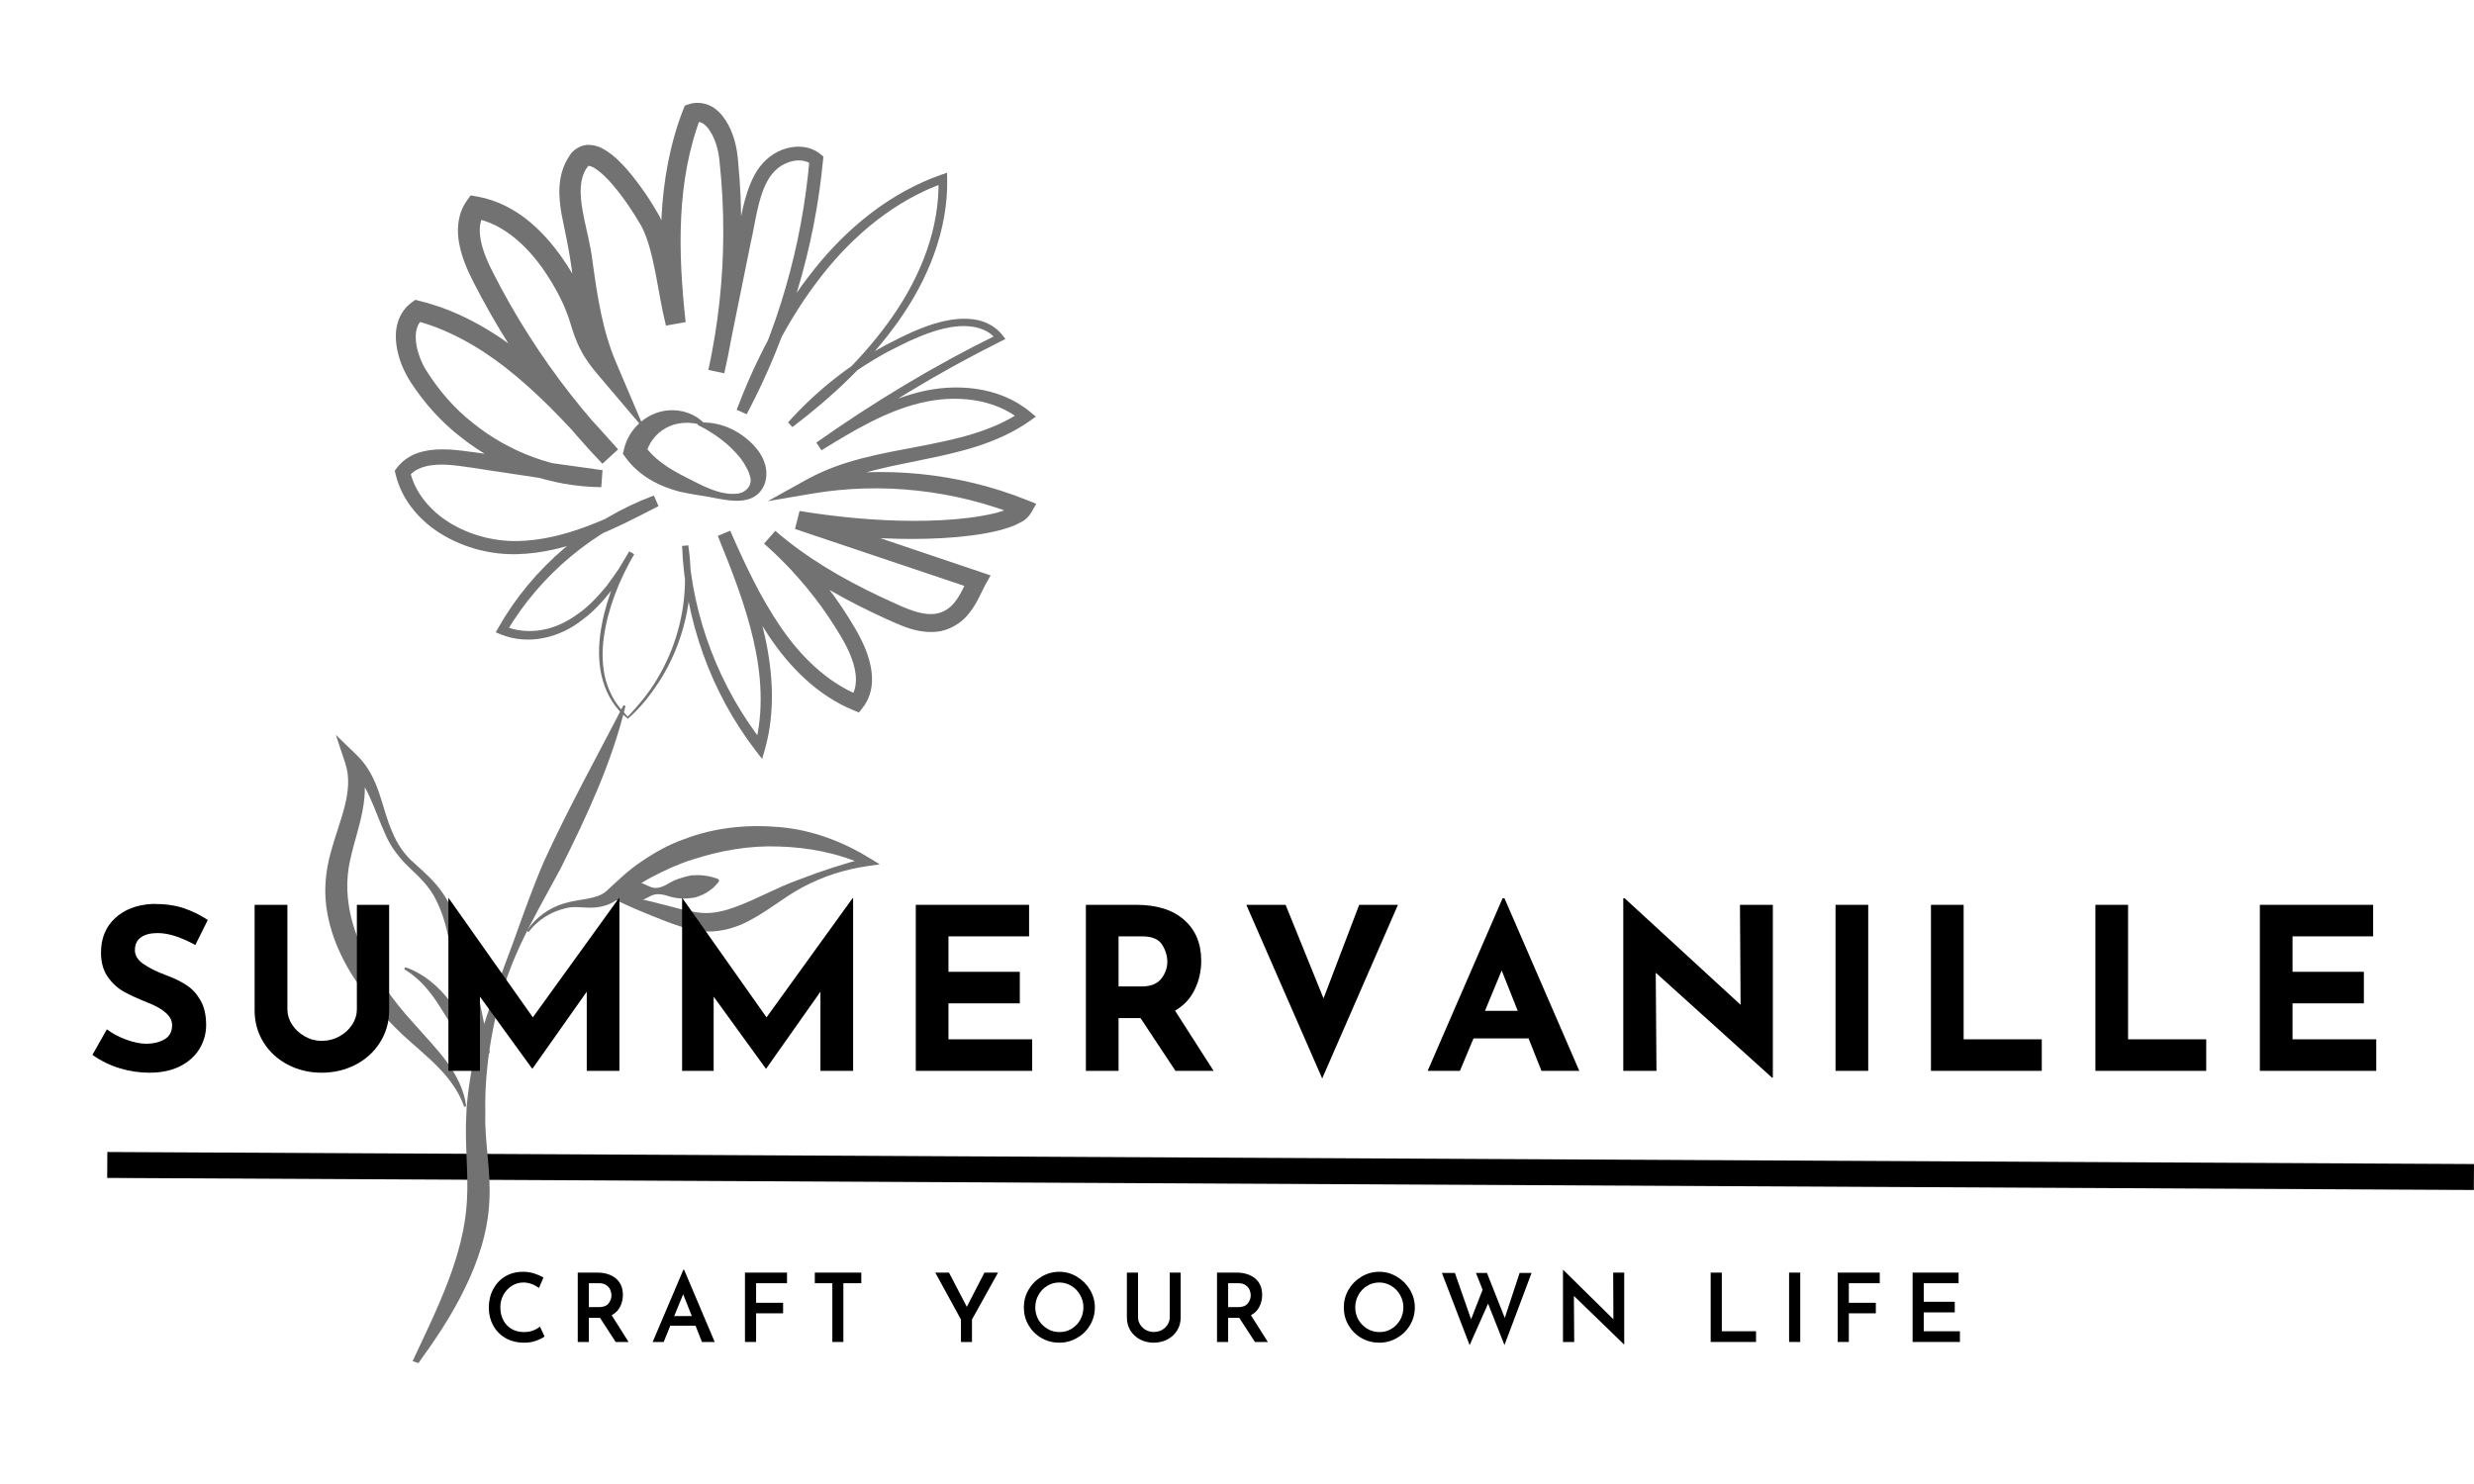 <svg xmlns="http://www.w3.org/2000/svg" xmlns:xlink="http://www.w3.org/1999/xlink" width="500" zoomAndPan="magnify" viewBox="0 0 375 225" height="300" preserveAspectRatio="xMidYMid meet" version="1.0"><defs><g/><clipPath id="45a8d72073"><path d="M 94 62 L 117 62 L 117 76 L 94 76 Z M 94 62 " clip-rule="nonzero"/></clipPath><clipPath id="2516e36065"><path d="M 75.113 3.133 L 171.059 35.484 L 108.242 221.785 L 12.297 189.434 Z M 75.113 3.133 " clip-rule="nonzero"/></clipPath><clipPath id="4e08a610fc"><path d="M 75.113 3.133 L 171.059 35.484 L 108.242 221.785 L 12.297 189.434 Z M 75.113 3.133 " clip-rule="nonzero"/></clipPath><clipPath id="fad3a14c5c"><path d="M 59 15 L 158 15 L 158 116 L 59 116 Z M 59 15 " clip-rule="nonzero"/></clipPath><clipPath id="8a017ac9b1"><path d="M 75.113 3.133 L 171.059 35.484 L 108.242 221.785 L 12.297 189.434 Z M 75.113 3.133 " clip-rule="nonzero"/></clipPath><clipPath id="62dc89c1b4"><path d="M 75.113 3.133 L 171.059 35.484 L 108.242 221.785 L 12.297 189.434 Z M 75.113 3.133 " clip-rule="nonzero"/></clipPath><clipPath id="1df11448e6"><path d="M 75.652 3.316 L 172.273 35.895 L 141.73 126.477 L 45.109 93.898 Z M 75.652 3.316 " clip-rule="nonzero"/></clipPath><clipPath id="5e8c5cf952"><path d="M 75.652 3.316 L 170.883 35.426 L 140.34 126.008 L 45.109 93.898 Z M 75.652 3.316 " clip-rule="nonzero"/></clipPath><clipPath id="3d210c6a9b"><path d="M 62 106 L 95 106 L 95 207 L 62 207 Z M 62 106 " clip-rule="nonzero"/></clipPath><clipPath id="79ae6d349d"><path d="M 75.113 3.133 L 171.059 35.484 L 108.242 221.785 L 12.297 189.434 Z M 75.113 3.133 " clip-rule="nonzero"/></clipPath><clipPath id="c1d4c6400e"><path d="M 75.113 3.133 L 171.059 35.484 L 108.242 221.785 L 12.297 189.434 Z M 75.113 3.133 " clip-rule="nonzero"/></clipPath><clipPath id="b6410f6637"><path d="M 89.418 102.113 L 101.496 106.184 L 66.879 208.848 L 54.801 204.773 Z M 89.418 102.113 " clip-rule="nonzero"/></clipPath><clipPath id="b8c418678c"><path d="M 89.418 102.113 L 101.496 106.184 L 67.156 208.031 L 55.078 203.957 Z M 89.418 102.113 " clip-rule="nonzero"/></clipPath><clipPath id="7c146bcc02"><path d="M 49 111 L 75 111 L 75 168 L 49 168 Z M 49 111 " clip-rule="nonzero"/></clipPath><clipPath id="91a5d18335"><path d="M 75.113 3.133 L 171.059 35.484 L 108.242 221.785 L 12.297 189.434 Z M 75.113 3.133 " clip-rule="nonzero"/></clipPath><clipPath id="9374fc17cd"><path d="M 75.113 3.133 L 171.059 35.484 L 108.242 221.785 L 12.297 189.434 Z M 75.113 3.133 " clip-rule="nonzero"/></clipPath><clipPath id="e02465576a"><path d="M 79 125 L 134 125 L 134 142 L 79 142 Z M 79 125 " clip-rule="nonzero"/></clipPath><clipPath id="311f1c27b9"><path d="M 75.113 3.133 L 171.059 35.484 L 108.242 221.785 L 12.297 189.434 Z M 75.113 3.133 " clip-rule="nonzero"/></clipPath><clipPath id="9521b8756d"><path d="M 75.113 3.133 L 171.059 35.484 L 108.242 221.785 L 12.297 189.434 Z M 75.113 3.133 " clip-rule="nonzero"/></clipPath><clipPath id="80d9f171dc"><path d="M 93 132 L 109 132 L 109 137 L 93 137 Z M 93 132 " clip-rule="nonzero"/></clipPath><clipPath id="5e0309f986"><path d="M 75.113 3.133 L 171.059 35.484 L 108.242 221.785 L 12.297 189.434 Z M 75.113 3.133 " clip-rule="nonzero"/></clipPath><clipPath id="64b25a7966"><path d="M 75.113 3.133 L 171.059 35.484 L 108.242 221.785 L 12.297 189.434 Z M 75.113 3.133 " clip-rule="nonzero"/></clipPath></defs><path stroke-linecap="butt" transform="matrix(0.983, 0.005, -0.005, 0.983, 16.27, 174.665)" fill="none" stroke-linejoin="miter" d="M -0.001 1.998 L 364.929 2.001 " stroke="#000000" stroke-width="4" stroke-opacity="1" stroke-miterlimit="4"/><g clip-path="url(#45a8d72073)"><g clip-path="url(#2516e36065)"><g clip-path="url(#4e08a610fc)"><path fill="#727272" d="M 105.805 64.105 C 108.922 63.781 112.188 65.234 114.379 67.668 C 115.52 68.922 116.434 70.648 116.09 72.672 C 115.926 73.668 115.344 74.613 114.559 75.148 C 113.766 75.723 112.844 75.875 112.043 75.918 C 110.434 75.977 108.941 75.605 107.469 75.344 C 105.996 75.113 104.5 74.871 102.988 74.535 C 100.047 73.777 96.93 72.238 94.859 69.414 L 94.41 68.805 L 94.602 68.039 C 95.258 65.32 97.395 63.188 99.949 62.461 C 102.504 61.746 105.246 62.527 106.805 64.262 L 106.625 64.527 C 104.539 63.812 102.441 64.035 100.898 64.91 C 99.363 65.754 98.273 67.281 97.906 68.84 L 97.648 67.465 C 99.016 69.516 101.281 71.012 103.832 72.297 C 106.324 73.555 109.203 75.234 111.93 74.816 C 113.297 74.578 113.949 73.422 113.762 72.504 C 113.559 71.539 112.992 70.457 112.254 69.488 C 110.609 67.422 108.449 65.773 105.754 64.418 L 105.805 64.105 " fill-opacity="1" fill-rule="nonzero"/></g></g></g><g clip-path="url(#fad3a14c5c)"><g clip-path="url(#8a017ac9b1)"><g clip-path="url(#62dc89c1b4)"><g clip-path="url(#1df11448e6)"><g clip-path="url(#5e8c5cf952)"><path fill="#727272" d="M 95.168 108.977 C 93.215 107.41 92.055 105.469 91.391 103.238 C 90.738 101.035 90.684 98.703 90.949 96.441 C 91.523 91.895 93.172 87.59 95.375 83.59 L 96.133 84.031 L 94.559 86.785 C 93.996 87.672 93.363 88.535 92.77 89.41 C 91.441 91.078 90.027 92.703 88.273 93.977 C 84.918 96.641 80.129 97.941 75.812 96.145 L 75.145 95.867 L 75.531 95.184 C 80.719 86.031 89.219 78.82 99.109 75.129 L 99.816 76.734 C 96.5 78.453 93.16 80.188 89.609 81.555 C 86.074 82.926 82.312 83.914 78.426 84.023 C 74.508 84.121 70.57 83.133 67.172 81.133 C 63.793 79.156 60.887 75.902 59.957 71.871 L 59.836 71.371 L 60.148 70.953 C 61.094 69.668 62.559 68.836 63.977 68.484 C 65.414 68.117 66.828 68.094 68.184 68.156 C 70.93 68.359 73.387 68.82 75.973 69.141 L 91.328 71.285 L 91.141 73.863 C 83.492 73.793 75.953 71.105 69.961 66.363 C 66.934 64.043 64.344 61.16 62.25 57.945 C 61.168 56.242 60.359 54.355 60.078 52.234 C 59.941 51.191 59.945 50.051 60.297 48.895 C 60.621 47.742 61.367 46.617 62.363 45.887 L 62.953 45.457 L 63.652 45.637 C 69.996 47.199 75.648 50.656 80.484 54.742 C 85.348 58.824 89.566 63.492 93.691 68.129 L 91.312 70.316 C 86.105 64.875 81.414 58.918 77.359 52.559 C 75.328 49.391 73.469 46.098 71.75 42.746 C 70.883 41.035 70.059 39.191 69.641 37.121 C 69.203 35.098 69.297 32.527 70.715 30.496 L 71.336 29.629 L 72.367 29.805 C 75.395 30.34 78.141 31.816 80.379 33.703 C 82.617 35.602 84.445 37.859 85.969 40.234 C 87.488 42.574 88.836 45.246 89.645 47.953 C 90.391 50.609 91.375 52.516 93.102 54.492 L 90.246 56.223 C 88.098 51.137 87.27 45.484 86.594 40.328 C 86.215 37.668 85.688 35.297 85.129 32.52 C 84.652 29.836 84.383 26.473 86.336 23.598 C 86.777 22.789 88.09 21.867 89.34 21.973 C 90.547 22.012 91.344 22.504 92.023 22.93 C 93.359 23.84 94.336 24.879 95.262 25.953 C 97.074 28.102 98.586 30.355 99.965 32.777 C 102.535 38.23 102.609 43.629 103.891 48.633 L 100.898 49.16 C 100.348 43.785 99.984 38.316 100.273 32.832 C 100.555 27.355 101.539 21.828 103.547 16.648 L 103.801 16.012 L 104.484 15.781 C 105.688 15.375 107.25 15.648 108.25 16.383 C 109.27 17.094 109.879 18.008 110.383 18.902 C 111.336 20.668 111.766 22.742 111.883 24.531 C 112.23 28.102 112.387 31.699 112.332 35.281 C 112.254 42.453 111.391 49.613 109.781 56.594 L 107.367 56.082 L 111.566 36.43 C 112.367 33.191 112.629 29.801 114.395 26.48 C 115.254 24.863 116.754 23.375 118.582 22.703 C 120.34 22.008 122.676 21.98 124.383 23.383 L 124.805 23.734 L 124.754 24.27 C 123.477 37.727 119.484 50.895 113.18 62.809 L 111.66 62.125 C 114.531 54.582 118.277 47.293 123.344 40.922 C 128.371 34.578 134.934 29.188 142.699 26.484 L 143.547 26.191 L 143.57 27.094 C 143.723 34.91 140.641 42.406 136.234 48.621 C 131.809 54.891 126.156 60.156 120.117 64.754 L 119.449 64.043 C 123.637 59.371 128.602 55.398 134.109 52.395 C 136.891 50.957 139.676 49.516 142.809 48.75 C 144.363 48.391 145.992 48.191 147.637 48.43 C 149.281 48.645 150.934 49.477 151.98 50.855 L 152.398 51.402 L 151.766 51.715 C 142.273 56.461 133.117 61.953 124.547 68.242 L 123.785 67.082 C 128.539 64.074 133.469 60.957 139.148 59.496 C 141.98 58.766 144.961 58.539 147.895 58.949 C 150.809 59.352 153.734 60.457 156.078 62.391 L 157.008 63.164 L 156.008 63.879 C 151.059 67.344 145.133 68.629 139.547 69.766 C 133.934 70.91 128.285 71.961 123.516 74.703 L 122.734 72.531 C 133.707 70.531 145.262 71.645 155.648 75.816 L 157.07 76.387 L 156.371 77.609 C 155.566 78.98 154.719 79.152 153.977 79.57 C 153.203 79.902 152.457 80.141 151.719 80.348 C 150.219 80.738 148.738 80.996 147.242 81.188 C 144.277 81.57 141.316 81.703 138.355 81.715 C 132.434 81.715 126.555 81.18 120.73 80.262 L 121.402 77.535 L 148.574 86.707 L 150.152 87.242 L 149.324 88.723 C 148.688 89.914 148.02 91.621 146.848 93.035 C 145.734 94.5 143.801 95.637 141.871 95.797 C 139.938 95.949 138.172 95.473 136.59 94.82 C 135.031 94.188 133.637 93.523 132.164 92.828 C 126.375 90.051 120.738 86.715 115.828 82.418 L 117.527 80.484 C 121.355 83.902 124.754 87.809 127.613 92.07 C 129 94.219 130.434 96.371 131.391 98.941 C 131.844 100.207 132.184 101.582 132.176 103.051 C 132.195 104.504 131.727 106.09 130.766 107.305 L 130.191 108.031 L 129.352 107.68 C 123.859 105.422 119.605 101.059 116.48 96.34 C 113.301 91.59 111 86.414 108.805 81.273 L 110.684 80.492 C 112.727 85.695 114.738 90.984 115.953 96.531 C 117.168 102.051 117.523 107.965 115.965 113.531 L 115.52 115.074 L 114.551 113.816 C 107.711 104.93 103.812 93.895 103.387 82.773 L 104.324 82.68 C 105.086 87.469 104.578 92.406 103.008 96.949 C 102.227 99.23 101.168 101.395 99.863 103.426 C 98.523 105.457 97.129 107.262 95.168 108.977 Z M 95.156 108.66 C 96.641 107.098 98.277 105.168 99.465 103.176 C 100.707 101.164 101.688 99 102.418 96.75 C 103.852 92.27 104.23 87.441 103.395 82.828 L 104.332 82.734 C 104.965 93.668 109.094 104.297 115.82 112.828 L 114.41 113.113 C 115.816 107.852 115.414 102.262 114.18 96.934 C 112.938 91.574 110.895 86.406 108.801 81.25 L 110.68 80.465 C 112.918 85.551 115.254 90.582 118.34 95.078 C 121.402 99.551 125.352 103.445 130.273 105.449 L 128.863 105.824 C 130.098 104.297 129.895 101.945 129.074 99.773 C 128.277 97.613 126.902 95.535 125.551 93.477 C 122.789 89.391 119.5 85.672 115.816 82.418 L 117.52 80.484 C 122.203 84.543 127.648 87.723 133.324 90.41 C 136.18 91.676 139.062 93.328 141.602 93.082 C 142.848 92.938 143.887 92.355 144.711 91.305 C 145.582 90.246 146.086 88.945 146.93 87.34 L 147.688 89.34 L 120.504 80.199 L 121.188 77.477 C 126.867 78.391 132.613 78.949 138.359 78.973 C 141.223 78.98 144.09 78.855 146.902 78.504 C 148.301 78.32 149.695 78.09 151.027 77.754 C 151.684 77.566 152.328 77.363 152.895 77.121 C 153.449 76.926 154.016 76.449 153.93 76.512 L 154.656 78.293 C 144.742 74.309 133.715 73.043 123.125 74.836 L 116.371 75.984 L 122.359 72.668 C 127.668 69.742 133.547 68.785 139.137 67.715 C 144.723 66.652 150.348 65.465 154.938 62.336 L 154.871 63.824 C 150.793 60.371 144.797 59.809 139.547 61.086 C 134.172 62.375 129.316 65.324 124.512 68.273 L 123.734 67.105 C 132.477 60.938 141.66 55.402 151.258 50.691 L 151.062 51.547 C 149.344 49.207 145.898 49.133 143.055 49.816 C 140.129 50.512 137.328 51.918 134.602 53.312 C 129.195 56.242 124.262 60.086 120.184 64.699 L 119.523 63.977 C 125.484 59.383 131.012 54.137 135.301 47.965 C 139.566 41.852 142.461 34.59 142.258 27.125 L 143.137 27.723 C 135.676 30.371 129.371 35.629 124.516 41.848 C 119.625 48.09 115.996 55.273 113.223 62.719 L 111.703 62.039 C 117.852 50.277 121.574 37.281 122.711 24.094 L 123.086 24.969 C 122.129 24.188 120.645 24.148 119.34 24.668 C 118.004 25.199 116.988 26.184 116.273 27.531 C 114.855 30.18 114.52 33.629 113.773 36.883 L 109.785 56.582 L 107.379 56.059 C 108.863 49.23 109.629 42.25 109.633 35.266 C 109.641 31.773 109.465 28.285 109.098 24.812 C 108.961 23.082 108.598 21.621 107.867 20.273 C 107.508 19.625 107.07 19.059 106.621 18.762 C 106.164 18.477 105.816 18.41 105.328 18.547 L 106.25 17.676 C 102.492 27.457 102.773 38.309 103.926 48.84 L 100.938 49.367 C 100.277 46.691 99.871 44.031 99.375 41.461 C 98.863 38.961 98.27 36.238 97.23 34.301 C 95.973 32.102 94.488 29.922 92.863 28.008 C 92.051 27.062 91.156 26.172 90.277 25.586 C 89.859 25.301 89.414 25.137 89.277 25.156 C 89.164 25.184 89.223 25.086 88.965 25.418 C 86.625 28.859 89.266 34.543 89.836 39.82 C 90.586 45.195 91.348 50.18 93.387 54.969 L 97.734 65.184 L 90.523 56.684 C 89.602 55.594 88.703 54.402 88.008 53.035 C 87.281 51.688 86.836 50.238 86.449 48.977 C 85.688 46.484 84.566 44.27 83.148 42.047 C 80.418 37.723 76.543 33.906 71.793 33.066 L 73.441 32.387 C 71.902 34.535 73.078 38.176 74.695 41.258 C 76.352 44.523 78.152 47.715 80.133 50.801 C 84.051 56.98 88.602 62.773 93.652 68.086 L 91.273 70.27 C 87.176 65.641 83.059 61.09 78.426 57.188 C 73.809 53.305 68.629 50.086 62.902 48.602 L 64.184 48.352 C 62.188 49.676 62.996 53.707 64.738 56.367 C 66.609 59.312 68.938 61.988 71.703 64.152 C 77.176 68.574 84.137 71.145 91.16 71.277 L 90.965 73.844 L 75.625 71.531 C 73.086 71.188 70.465 70.672 68.043 70.484 C 65.637 70.305 63.156 70.648 61.945 72.293 L 62.137 71.371 C 62.863 74.703 65.27 77.508 68.258 79.32 C 71.27 81.137 74.84 82.078 78.375 82.035 C 85.621 81.902 92.418 78.523 99.012 75.176 L 99.719 76.781 C 90.168 80.207 81.887 87.094 76.73 95.879 L 76.449 94.914 C 78.125 95.68 80.25 95.844 82.176 95.508 C 84.125 95.168 85.98 94.27 87.609 93.07 C 89.285 91.914 90.664 90.383 91.977 88.801 C 92.574 87.969 93.203 87.141 93.77 86.281 L 95.367 83.613 L 96.117 84.039 C 93.902 87.875 92.172 92.113 91.543 96.512 C 91.234 98.707 91.246 100.98 91.82 103.121 C 92.125 104.184 92.551 105.203 93.125 106.16 C 93.695 107.102 94.496 107.938 95.156 108.66 " fill-opacity="1" fill-rule="nonzero"/></g></g></g></g></g><g clip-path="url(#3d210c6a9b)"><g clip-path="url(#79ae6d349d)"><g clip-path="url(#c1d4c6400e)"><g clip-path="url(#b6410f6637)"><g clip-path="url(#b8c418678c)"><path fill="#727272" d="M 94.809 107.043 C 92.703 115.742 88.887 123.859 84.957 131.715 C 82.867 135.605 80.66 139.422 78.801 143.418 C 76.953 147.418 75.574 151.629 74.754 155.926 C 73.898 160.219 73.469 164.57 73.562 168.855 C 73.438 173.109 74.441 177.465 74.172 182.156 C 73.945 186.848 72.434 191.328 70.438 195.375 C 68.473 199.453 65.957 203.164 63.367 206.754 L 62.539 206.371 C 62.941 205.535 63.336 204.707 63.773 203.883 L 64.062 203.996 C 63.863 204.898 63.637 205.797 63.41 206.676 L 62.578 206.293 C 66.324 198.297 70.352 190.336 70.781 181.973 C 71.027 177.812 70.418 173.379 70.691 168.793 C 70.777 166.512 71.137 164.281 71.508 162.055 C 72.047 159.859 72.566 157.668 73.281 155.547 C 74.672 151.297 76.176 147.145 77.75 142.984 C 79.25 138.816 80.727 134.594 82.488 130.527 C 86.195 122.465 90.414 114.812 94.504 106.93 L 94.809 107.043 " fill-opacity="1" fill-rule="nonzero"/></g></g></g></g></g><g clip-path="url(#7c146bcc02)"><g clip-path="url(#91a5d18335)"><g clip-path="url(#9374fc17cd)"><path fill="#727272" d="M 61.414 146.645 C 64.062 147.512 66.402 149.484 68.094 151.684 C 69.816 153.891 71.457 155.969 73.398 157.648 L 73.633 157.855 L 73.746 158.211 L 74.207 159.535 L 71.691 160.184 C 70.727 156.141 69.789 152.109 69.035 148.031 C 68.297 143.949 67.875 139.867 66.027 136.312 C 65.129 134.523 63.719 133.105 62.18 131.668 C 60.66 130.246 59.246 128.484 58.422 126.523 C 56.68 122.73 55.645 118.402 52.652 116.172 L 54.379 114.914 C 55.59 117.477 55.422 120.391 54.957 122.898 C 54.477 125.453 53.645 127.805 53.145 130.105 C 52.047 134.605 52.82 139.164 54.734 143.422 C 56.672 147.648 59.457 151.621 62.738 155.184 C 64.328 157.008 66.086 158.809 67.609 160.832 C 69.105 162.863 70.371 165.219 70.668 167.734 L 70.355 167.801 C 68.723 163.098 64.66 160.234 61.012 156.875 C 57.402 153.398 53.973 149.535 51.715 144.82 C 50.574 142.477 49.77 139.922 49.438 137.273 C 49.109 134.629 49.418 131.844 50.102 129.352 C 51.406 124.461 53.742 119.953 52.34 115.738 L 50.906 111.418 L 54.074 114.484 C 57.57 117.871 57.797 122.426 59.43 126.074 C 60.199 127.949 61.297 129.609 62.871 130.938 C 64.383 132.301 66.047 133.758 67.227 135.59 C 69.656 139.219 70.715 143.477 71.719 147.469 C 72.688 151.496 73.469 155.57 74.234 159.652 L 71.727 160.301 L 71.359 158.945 L 71.695 159.504 C 69.562 157.484 68.168 154.938 66.715 152.688 C 65.293 150.406 63.629 148.363 61.273 146.938 L 61.414 146.645 " fill-opacity="1" fill-rule="nonzero"/></g></g></g><g clip-path="url(#e02465576a)"><g clip-path="url(#311f1c27b9)"><g clip-path="url(#9521b8756d)"><path fill="#727272" d="M 91.691 136.164 C 91.664 136.395 92.004 135.848 92.488 135.594 C 92.703 135.414 93.258 135.484 93.395 135.543 L 94.047 135.672 C 94.934 135.852 95.816 136.008 96.688 136.223 C 98.438 136.602 100.152 137.047 101.879 137.496 C 103.586 137.969 105.227 138.363 106.781 138.43 C 108.316 138.473 109.844 138.109 111.391 137.539 C 114.48 136.441 117.691 134.582 121.117 133.355 C 124.48 132.062 127.891 130.941 131.387 130.043 L 131.199 131.227 C 127.02 129.32 122.496 128.477 118.051 128.344 C 113.562 128.172 109.117 128.973 104.914 130.34 C 102.797 131.004 100.77 131.949 98.793 132.977 C 96.742 134.035 95.223 135.383 92.969 136.766 C 91.793 137.457 90.348 137.656 89.164 137.613 C 87.953 137.582 86.832 137.402 85.746 137.707 C 83.555 138.203 81.512 139.469 80.113 141.312 L 79.852 141.121 C 81.16 139.145 83.211 137.629 85.551 136.957 C 87.902 136.254 90.441 136.402 91.898 135.117 C 93.391 133.758 95.293 131.863 97.305 130.57 C 99.316 129.199 101.488 127.988 103.805 127.195 C 108.387 125.441 113.398 124.965 118.234 125.41 C 123.102 125.832 127.754 127.609 131.812 130.105 L 133.359 131.051 L 131.633 131.293 C 128.148 131.777 124.75 132.863 121.652 134.523 C 118.539 136.168 115.938 138.574 112.426 140.148 C 110.668 140.883 108.652 141.371 106.621 141.199 C 104.602 141.07 102.812 140.375 101.141 139.77 C 99.48 139.121 97.824 138.469 96.184 137.758 C 95.355 137.414 94.555 137.012 93.734 136.645 C 93.312 136.488 92.895 136.176 92.746 136.258 C 92.594 136.285 92.402 136.379 92.195 136.492 C 92.074 136.543 91.984 136.617 91.77 136.625 C 91.48 136.621 91.391 136.352 91.387 136.246 L 91.691 136.164 " fill-opacity="1" fill-rule="nonzero"/></g></g></g><g clip-path="url(#80d9f171dc)"><g clip-path="url(#5e0309f986)"><g clip-path="url(#64b25a7966)"><path fill="#727272" d="M 93.234 134.898 C 94.629 133.914 95.891 133.641 97.18 133.863 C 97.812 134.051 98.488 134.543 99.148 134.609 C 99.801 134.695 100.453 134.445 101.07 134.102 C 102.301 133.332 103.508 132.98 104.766 132.719 C 106.059 132.629 107.363 132.688 108.918 133.305 L 108.996 133.605 C 108.012 134.969 106.73 135.652 105.41 136.062 C 104.066 136.305 102.652 136.328 101.242 135.84 C 100.539 135.629 99.867 135.48 99.207 135.637 C 98.547 135.773 97.891 136.312 97.203 136.527 C 95.844 136.777 94.441 136.422 93.203 135.219 L 93.234 134.898 " fill-opacity="1" fill-rule="nonzero"/></g></g></g><g fill="#000000" fill-opacity="1"><g transform="translate(12.917, 162.359)"><g><path d="M 16.688 -19.078 C 14.5 -20.285 12.598 -20.891 10.984 -20.891 C 9.891 -20.891 9.039 -20.672 8.438 -20.234 C 7.832 -19.805 7.531 -19.16 7.531 -18.297 C 7.531 -17.492 7.969 -16.789 8.844 -16.188 C 9.719 -15.582 10.883 -15.008 12.344 -14.469 C 13.531 -14.031 14.547 -13.531 15.391 -12.969 C 16.234 -12.414 16.93 -11.648 17.484 -10.672 C 18.047 -9.691 18.328 -8.445 18.328 -6.938 C 18.328 -5.645 17.988 -4.441 17.312 -3.328 C 16.645 -2.223 15.66 -1.344 14.359 -0.688 C 13.066 -0.039 11.52 0.281 9.719 0.281 C 8.207 0.281 6.711 0.055 5.234 -0.391 C 3.754 -0.836 2.375 -1.516 1.094 -2.422 L 3.281 -6.297 C 4.145 -5.648 5.133 -5.125 6.25 -4.719 C 7.375 -4.312 8.379 -4.109 9.266 -4.109 C 10.316 -4.109 11.227 -4.328 12 -4.766 C 12.781 -5.211 13.172 -5.938 13.172 -6.938 C 13.172 -8.238 11.953 -9.367 9.516 -10.328 C 8.078 -10.898 6.879 -11.445 5.922 -11.969 C 4.961 -12.488 4.133 -13.238 3.438 -14.219 C 2.738 -15.207 2.391 -16.441 2.391 -17.922 C 2.391 -20.086 3.102 -21.832 4.531 -23.156 C 5.957 -24.477 7.859 -25.195 10.234 -25.312 C 12.098 -25.312 13.656 -25.098 14.906 -24.672 C 16.164 -24.254 17.391 -23.656 18.578 -22.875 Z M 16.688 -19.078 "/></g></g></g><g fill="#000000" fill-opacity="1"><g transform="translate(35.86, 162.359)"><g><path d="M 7.703 -9.297 C 7.703 -8.504 7.938 -7.742 8.406 -7.016 C 8.883 -6.285 9.523 -5.691 10.328 -5.234 C 11.129 -4.773 11.984 -4.547 12.891 -4.547 C 13.867 -4.547 14.77 -4.773 15.594 -5.234 C 16.414 -5.691 17.062 -6.285 17.531 -7.016 C 18 -7.742 18.234 -8.504 18.234 -9.297 L 18.234 -25.172 L 23.125 -25.172 L 23.125 -9.203 C 23.125 -7.398 22.664 -5.773 21.75 -4.328 C 20.844 -2.879 19.609 -1.75 18.047 -0.938 C 16.484 -0.125 14.766 0.281 12.891 0.281 C 11.023 0.281 9.316 -0.125 7.766 -0.938 C 6.211 -1.75 4.984 -2.879 4.078 -4.328 C 3.18 -5.773 2.734 -7.398 2.734 -9.203 L 2.734 -25.172 L 7.703 -25.172 Z M 7.703 -9.297 "/></g></g></g><g fill="#000000" fill-opacity="1"><g transform="translate(64.718, 162.359)"><g><path d="M 29.172 -26.203 L 29.172 0 L 24.219 0 L 24.219 -12 L 16 -0.344 L 15.938 -0.344 L 8.031 -11.25 L 8.031 0 L 3.25 0 L 3.25 -26.203 L 3.281 -26.203 L 16.047 -8.109 L 29.109 -26.203 Z M 29.172 -26.203 "/></g></g></g><g fill="#000000" fill-opacity="1"><g transform="translate(100.141, 162.359)"><g><path d="M 29.172 -26.203 L 29.172 0 L 24.219 0 L 24.219 -12 L 16 -0.344 L 15.938 -0.344 L 8.031 -11.25 L 8.031 0 L 3.25 0 L 3.25 -26.203 L 3.281 -26.203 L 16.047 -8.109 L 29.109 -26.203 Z M 29.172 -26.203 "/></g></g></g><g fill="#000000" fill-opacity="1"><g transform="translate(135.563, 162.359)"><g><path d="M 20.422 -25.172 L 20.422 -20.391 L 8.203 -20.391 L 8.203 -15.016 L 19.016 -15.016 L 19.016 -10.234 L 8.203 -10.234 L 8.203 -4.781 L 20.891 -4.781 L 20.891 0 L 3.25 0 L 3.25 -25.172 Z M 20.422 -25.172 "/></g></g></g><g fill="#000000" fill-opacity="1"><g transform="translate(161.344, 162.359)"><g><path d="M 16.828 0 L 11.531 -8 L 8.203 -8 L 8.203 0 L 3.25 0 L 3.25 -25.172 L 10.875 -25.172 C 14 -25.172 16.422 -24.41 18.141 -22.891 C 19.867 -21.379 20.734 -19.312 20.734 -16.688 C 20.734 -15.133 20.406 -13.68 19.75 -12.328 C 19.102 -10.973 18.109 -9.906 16.766 -9.125 L 22.609 0 Z M 8.203 -12.797 L 11.734 -12.797 C 13.078 -12.797 14.055 -13.188 14.672 -13.969 C 15.285 -14.758 15.594 -15.609 15.594 -16.516 C 15.594 -17.43 15.328 -18.305 14.797 -19.141 C 14.273 -19.973 13.266 -20.391 11.766 -20.391 L 8.203 -20.391 Z M 8.203 -12.797 "/></g></g></g><g fill="#000000" fill-opacity="1"><g transform="translate(187.819, 162.359)"><g><path d="M 24.078 -25.172 L 12.594 1.156 L 1.094 -25.172 L 7.047 -25.172 L 12.797 -10.984 L 18.203 -25.172 Z M 24.078 -25.172 "/></g></g></g><g fill="#000000" fill-opacity="1"><g transform="translate(215.993, 162.359)"><g><path d="M 15.703 -4.922 L 7.359 -4.922 L 5.297 0 L 0.406 0 L 11.766 -26.172 L 12.047 -26.172 L 23.391 0 L 17.656 0 Z M 14.062 -9.094 L 11.625 -15.219 L 9.094 -9.094 Z M 14.062 -9.094 "/></g></g></g><g fill="#000000" fill-opacity="1"><g transform="translate(242.8, 162.359)"><g><path d="M 25.922 -25.172 L 25.922 1.031 L 25.797 1.031 L 8.172 -14.875 L 8.281 0 L 3.25 0 L 3.25 -26.172 L 3.453 -26.172 L 21.031 -10.016 L 20.938 -25.172 Z M 25.922 -25.172 "/></g></g></g><g fill="#000000" fill-opacity="1"><g transform="translate(274.974, 162.359)"><g><path d="M 8.203 -25.172 L 8.203 0 L 3.25 0 L 3.25 -25.172 Z M 8.203 -25.172 "/></g></g></g><g fill="#000000" fill-opacity="1"><g transform="translate(289.438, 162.359)"><g><path d="M 8.203 -25.172 L 8.203 -4.781 L 20.047 -4.781 L 20.047 0 L 3.25 0 L 3.25 -25.172 Z M 8.203 -25.172 "/></g></g></g><g fill="#000000" fill-opacity="1"><g transform="translate(314.364, 162.359)"><g><path d="M 8.203 -25.172 L 8.203 -4.781 L 20.047 -4.781 L 20.047 0 L 3.25 0 L 3.25 -25.172 Z M 8.203 -25.172 "/></g></g></g><g fill="#000000" fill-opacity="1"><g transform="translate(339.29, 162.359)"><g><path d="M 20.422 -25.172 L 20.422 -20.391 L 8.203 -20.391 L 8.203 -15.016 L 19.016 -15.016 L 19.016 -10.234 L 8.203 -10.234 L 8.203 -4.781 L 20.891 -4.781 L 20.891 0 L 3.25 0 L 3.25 -25.172 Z M 20.422 -25.172 "/></g></g></g><g fill="#000000" fill-opacity="1"><g transform="translate(73.294, 203.465)"><g><path d="M 9.25 -0.828 C 8.938 -0.598 8.508 -0.383 7.969 -0.188 C 7.426 0.008 6.832 0.109 6.188 0.109 C 5.094 0.109 4.141 -0.125 3.328 -0.594 C 2.516 -1.07 1.891 -1.711 1.453 -2.516 C 1.016 -3.328 0.797 -4.211 0.797 -5.172 C 0.797 -6.223 1.016 -7.16 1.453 -7.984 C 1.891 -8.816 2.5 -9.469 3.281 -9.938 C 4.07 -10.406 4.969 -10.641 5.969 -10.641 C 6.582 -10.641 7.148 -10.555 7.672 -10.391 C 8.203 -10.223 8.672 -10.016 9.078 -9.766 L 8.406 -8.188 C 7.625 -8.738 6.832 -9.016 6.031 -9.016 C 5.414 -9.016 4.836 -8.848 4.297 -8.516 C 3.766 -8.18 3.336 -7.727 3.016 -7.156 C 2.703 -6.582 2.547 -5.957 2.547 -5.281 C 2.547 -4.551 2.691 -3.898 2.984 -3.328 C 3.273 -2.754 3.691 -2.305 4.234 -1.984 C 4.785 -1.66 5.414 -1.5 6.125 -1.5 C 6.633 -1.5 7.094 -1.578 7.5 -1.734 C 7.914 -1.891 8.266 -2.086 8.547 -2.328 Z M 9.25 -0.828 "/></g></g></g><g fill="#000000" fill-opacity="1"><g transform="translate(86.119, 203.465)"><g><path d="M 7.203 0 L 4.828 -3.656 L 3.141 -3.656 L 3.141 0 L 1.453 0 L 1.453 -10.516 L 4.406 -10.516 C 5.582 -10.516 6.523 -10.219 7.234 -9.625 C 7.941 -9.031 8.297 -8.203 8.297 -7.141 C 8.297 -6.492 8.156 -5.895 7.875 -5.344 C 7.602 -4.789 7.176 -4.363 6.594 -4.062 L 9.156 0 Z M 3.141 -5.281 L 4.641 -5.281 C 5.316 -5.281 5.805 -5.461 6.109 -5.828 C 6.41 -6.203 6.562 -6.617 6.562 -7.078 C 6.562 -7.348 6.504 -7.617 6.391 -7.891 C 6.273 -8.172 6.078 -8.41 5.797 -8.609 C 5.516 -8.805 5.148 -8.906 4.703 -8.906 L 3.141 -8.906 Z M 3.141 -5.281 "/></g></g></g><g fill="#000000" fill-opacity="1"><g transform="translate(98.584, 203.465)"><g><path d="M 6.844 -2.469 L 3.016 -2.469 L 2.016 0 L 0.344 0 L 5 -10.953 L 5.109 -10.953 L 9.75 0 L 7.812 0 Z M 6.281 -3.922 L 4.969 -7.234 L 3.609 -3.922 Z M 6.281 -3.922 "/></g></g></g><g fill="#000000" fill-opacity="1"><g transform="translate(111.466, 203.465)"><g><path d="M 7.828 -10.516 L 7.828 -8.906 L 3.141 -8.906 L 3.141 -5.938 L 7.234 -5.938 L 7.234 -4.344 L 3.141 -4.344 L 3.141 0 L 1.453 0 L 1.453 -10.516 Z M 7.828 -10.516 "/></g></g></g><g fill="#000000" fill-opacity="1"><g transform="translate(122.819, 203.465)"><g><path d="M 7.734 -10.516 L 7.734 -8.906 L 5.016 -8.906 L 5.016 0 L 3.344 0 L 3.344 -8.906 L 0.688 -8.906 L 0.688 -10.516 Z M 7.734 -10.516 "/></g></g></g><g fill="#000000" fill-opacity="1"><g transform="translate(134.027, 203.465)"><g/></g></g><g fill="#000000" fill-opacity="1"><g transform="translate(141.438, 203.465)"><g><path d="M 9.844 -10.516 L 5.891 -3.406 L 5.891 0 L 4.219 0 L 4.219 -3.406 L 0.328 -10.516 L 2.406 -10.516 L 5.109 -5.328 L 7.781 -10.516 Z M 9.844 -10.516 "/></g></g></g><g fill="#000000" fill-opacity="1"><g transform="translate(154.393, 203.465)"><g><path d="M 0.797 -5.25 C 0.797 -6.207 1.035 -7.098 1.516 -7.922 C 1.992 -8.742 2.645 -9.398 3.469 -9.891 C 4.301 -10.391 5.203 -10.641 6.172 -10.641 C 7.129 -10.641 8.02 -10.391 8.844 -9.891 C 9.676 -9.398 10.336 -8.738 10.828 -7.906 C 11.316 -7.082 11.562 -6.195 11.562 -5.25 C 11.562 -4.27 11.316 -3.367 10.828 -2.547 C 10.348 -1.734 9.691 -1.086 8.859 -0.609 C 8.023 -0.129 7.129 0.109 6.172 0.109 C 5.203 0.109 4.301 -0.125 3.469 -0.594 C 2.645 -1.07 1.992 -1.719 1.516 -2.531 C 1.035 -3.352 0.797 -4.258 0.797 -5.25 Z M 2.531 -5.25 C 2.531 -4.562 2.691 -3.93 3.016 -3.359 C 3.348 -2.797 3.797 -2.344 4.359 -2 C 4.922 -1.664 5.539 -1.5 6.219 -1.5 C 6.883 -1.5 7.488 -1.664 8.031 -2 C 8.582 -2.332 9.02 -2.785 9.344 -3.359 C 9.664 -3.93 9.828 -4.562 9.828 -5.25 C 9.828 -5.926 9.66 -6.551 9.328 -7.125 C 9.004 -7.707 8.562 -8.164 8 -8.5 C 7.445 -8.844 6.836 -9.016 6.172 -9.016 C 5.492 -9.016 4.879 -8.844 4.328 -8.5 C 3.773 -8.164 3.336 -7.707 3.016 -7.125 C 2.691 -6.551 2.531 -5.926 2.531 -5.25 Z M 2.531 -5.25 "/></g></g></g><g fill="#000000" fill-opacity="1"><g transform="translate(169.528, 203.465)"><g><path d="M 2.969 -3.781 C 2.969 -3.383 3.07 -3.008 3.281 -2.656 C 3.488 -2.312 3.773 -2.035 4.141 -1.828 C 4.516 -1.617 4.914 -1.516 5.344 -1.516 C 5.801 -1.516 6.211 -1.613 6.578 -1.812 C 6.953 -2.02 7.242 -2.297 7.453 -2.641 C 7.672 -2.992 7.781 -3.375 7.781 -3.781 L 7.781 -10.516 L 9.438 -10.516 L 9.438 -3.75 C 9.438 -2.988 9.254 -2.316 8.891 -1.734 C 8.535 -1.16 8.039 -0.707 7.406 -0.375 C 6.781 -0.051 6.094 0.109 5.344 0.109 C 4.594 0.109 3.906 -0.051 3.281 -0.375 C 2.664 -0.707 2.176 -1.16 1.812 -1.734 C 1.457 -2.316 1.281 -2.988 1.281 -3.75 L 1.281 -10.516 L 2.969 -10.516 Z M 2.969 -3.781 "/></g></g></g><g fill="#000000" fill-opacity="1"><g transform="translate(183.017, 203.465)"><g><path d="M 7.203 0 L 4.828 -3.656 L 3.141 -3.656 L 3.141 0 L 1.453 0 L 1.453 -10.516 L 4.406 -10.516 C 5.582 -10.516 6.523 -10.219 7.234 -9.625 C 7.941 -9.031 8.297 -8.203 8.297 -7.141 C 8.297 -6.492 8.156 -5.895 7.875 -5.344 C 7.602 -4.789 7.176 -4.363 6.594 -4.062 L 9.156 0 Z M 3.141 -5.281 L 4.641 -5.281 C 5.316 -5.281 5.805 -5.461 6.109 -5.828 C 6.41 -6.203 6.562 -6.617 6.562 -7.078 C 6.562 -7.348 6.504 -7.617 6.391 -7.891 C 6.273 -8.172 6.078 -8.41 5.797 -8.609 C 5.516 -8.805 5.148 -8.906 4.703 -8.906 L 3.141 -8.906 Z M 3.141 -5.281 "/></g></g></g><g fill="#000000" fill-opacity="1"><g transform="translate(195.481, 203.465)"><g/></g></g><g fill="#000000" fill-opacity="1"><g transform="translate(202.892, 203.465)"><g><path d="M 0.797 -5.25 C 0.797 -6.207 1.035 -7.098 1.516 -7.922 C 1.992 -8.742 2.645 -9.398 3.469 -9.891 C 4.301 -10.391 5.203 -10.641 6.172 -10.641 C 7.129 -10.641 8.02 -10.391 8.844 -9.891 C 9.676 -9.398 10.336 -8.738 10.828 -7.906 C 11.316 -7.082 11.562 -6.195 11.562 -5.25 C 11.562 -4.27 11.316 -3.367 10.828 -2.547 C 10.348 -1.734 9.691 -1.086 8.859 -0.609 C 8.023 -0.129 7.129 0.109 6.172 0.109 C 5.203 0.109 4.301 -0.125 3.469 -0.594 C 2.645 -1.07 1.992 -1.719 1.516 -2.531 C 1.035 -3.352 0.797 -4.258 0.797 -5.25 Z M 2.531 -5.25 C 2.531 -4.562 2.691 -3.93 3.016 -3.359 C 3.348 -2.797 3.797 -2.344 4.359 -2 C 4.922 -1.664 5.539 -1.5 6.219 -1.5 C 6.883 -1.5 7.488 -1.664 8.031 -2 C 8.582 -2.332 9.02 -2.785 9.344 -3.359 C 9.664 -3.93 9.828 -4.562 9.828 -5.25 C 9.828 -5.926 9.66 -6.551 9.328 -7.125 C 9.004 -7.707 8.562 -8.164 8 -8.5 C 7.445 -8.844 6.836 -9.016 6.172 -9.016 C 5.492 -9.016 4.879 -8.844 4.328 -8.5 C 3.773 -8.164 3.336 -7.707 3.016 -7.125 C 2.691 -6.551 2.531 -5.926 2.531 -5.25 Z M 2.531 -5.25 "/></g></g></g><g fill="#000000" fill-opacity="1"><g transform="translate(218.027, 203.465)"><g><path d="M 10.016 0.469 L 7.531 -5.812 L 4.734 0.484 L 0.531 -10.469 L 2.5 -10.469 L 4.953 -3.438 L 6.703 -7.922 L 5.688 -10.469 L 7.359 -10.469 L 10.062 -3.641 L 12.312 -10.469 L 14.125 -10.469 Z M 10.016 0.469 "/></g></g></g><g fill="#000000" fill-opacity="1"><g transform="translate(235.458, 203.465)"><g><path d="M 10.734 -10.516 L 10.734 0.375 L 10.703 0.375 L 3.109 -6.984 L 3.156 0 L 1.453 0 L 1.453 -10.891 L 1.531 -10.891 L 9.094 -3.438 L 9.062 -10.516 Z M 10.734 -10.516 "/></g></g></g><g fill="#000000" fill-opacity="1"><g transform="translate(250.434, 203.465)"><g/></g></g><g fill="#000000" fill-opacity="1"><g transform="translate(257.845, 203.465)"><g><path d="M 3.141 -10.516 L 3.141 -1.625 L 8.328 -1.625 L 8.328 0 L 1.453 0 L 1.453 -10.516 Z M 3.141 -10.516 "/></g></g></g><g fill="#000000" fill-opacity="1"><g transform="translate(269.732, 203.465)"><g><path d="M 3.141 -10.516 L 3.141 0 L 1.453 0 L 1.453 -10.516 Z M 3.141 -10.516 "/></g></g></g><g fill="#000000" fill-opacity="1"><g transform="translate(277.099, 203.465)"><g><path d="M 7.828 -10.516 L 7.828 -8.906 L 3.141 -8.906 L 3.141 -5.938 L 7.234 -5.938 L 7.234 -4.344 L 3.141 -4.344 L 3.141 0 L 1.453 0 L 1.453 -10.516 Z M 7.828 -10.516 "/></g></g></g><g fill="#000000" fill-opacity="1"><g transform="translate(288.452, 203.465)"><g><path d="M 8.422 -10.516 L 8.422 -8.906 L 3.141 -8.906 L 3.141 -6.094 L 7.844 -6.094 L 7.844 -4.484 L 3.141 -4.484 L 3.141 -1.625 L 8.625 -1.625 L 8.625 0 L 1.453 0 L 1.453 -10.516 Z M 8.422 -10.516 "/></g></g></g></svg>